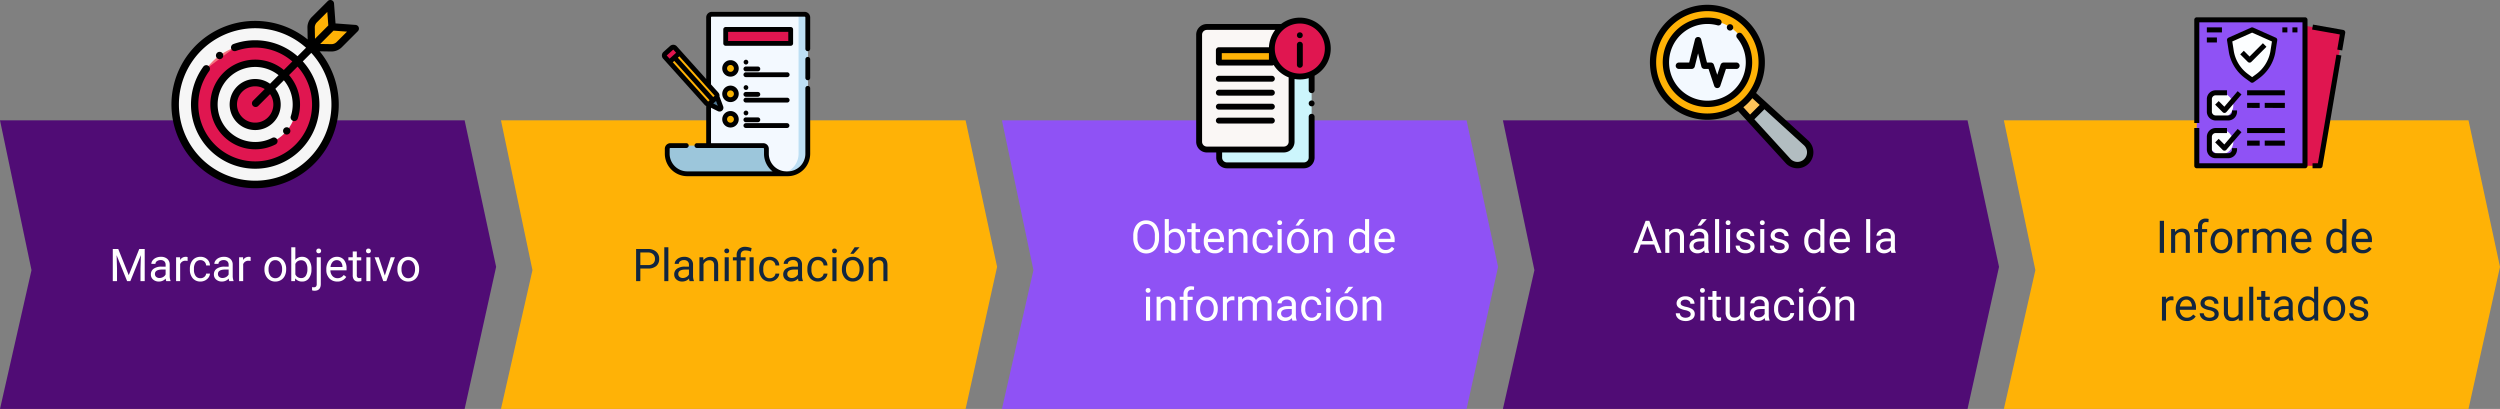 <svg xmlns="http://www.w3.org/2000/svg" width="886.45" height="145.006" viewBox="0 0 886.45 145.006">
  <rect x="0" y="0" width="886.45" height="145.006" fill="#808080" stroke="none"/>
  <g id="Grupo_1065120" data-name="Grupo 1065120" transform="translate(-357 -581.327)">
    <path id="Trazado_778919" data-name="Trazado 778919" d="M0,0H164.748l11.169,51.949-11.169,50.384H0L11.169,53.117Z" transform="translate(357 624)" fill="#500c75"/>
    <path id="Trazado_778959" data-name="Trazado 778959" d="M0,0H164.748l11.169,51.949-11.169,50.384H0L11.169,53.117Z" transform="translate(534.633 624)" fill="#ffb206"/>
    <path id="Trazado_778972" data-name="Trazado 778972" d="M0,0H164.748l11.169,51.949-11.169,50.384H0L11.169,53.117Z" transform="translate(712.267 624)" fill="#8f52f5"/>
    <path id="Trazado_779008" data-name="Trazado 779008" d="M0,0H164.748l11.169,51.949-11.169,50.384H0L11.169,53.117Z" transform="translate(889.9 624)" fill="#500c75"/>
    <path id="Trazado_779024" data-name="Trazado 779024" d="M0,0H164.748l11.169,51.949-11.169,50.384H0L11.169,53.117Z" transform="translate(1067.533 624)" fill="#ffb206"/>
    <path id="Trazado_779458" data-name="Trazado 779458" d="M7.93,3.625l3.719,9.281,3.719-9.281h1.945V15h-1.5V10.57l.141-4.781L12.219,15H11.07L7.344,5.813l.148,4.758V15h-1.5V3.625ZM24.953,15a3.036,3.036,0,0,1-.2-.891,3.225,3.225,0,0,1-2.406,1.047,2.984,2.984,0,0,1-2.051-.707,2.287,2.287,0,0,1-.8-1.793,2.39,2.39,0,0,1,1-2.051,4.733,4.733,0,0,1,2.824-.73h1.406V9.211A1.623,1.623,0,0,0,24.273,8a1.821,1.821,0,0,0-1.336-.449,2.108,2.108,0,0,0-1.3.391,1.151,1.151,0,0,0-.523.945H19.664a2,2,0,0,1,.449-1.223,3.066,3.066,0,0,1,1.219-.934,4.1,4.1,0,0,1,1.691-.344,3.342,3.342,0,0,1,2.289.73,2.635,2.635,0,0,1,.859,2.012v3.891a4.757,4.757,0,0,0,.3,1.852V15Zm-2.4-1.1a2.54,2.54,0,0,0,1.289-.352,2.127,2.127,0,0,0,.883-.914V10.9H23.594q-2.656,0-2.656,1.555a1.316,1.316,0,0,0,.453,1.063A1.742,1.742,0,0,0,22.555,13.9Zm9.969-6.055a4.331,4.331,0,0,0-.711-.055A1.9,1.9,0,0,0,29.883,9v6H28.438V6.547h1.406l.023.977a2.251,2.251,0,0,1,2.016-1.133,1.477,1.477,0,0,1,.641.109Zm4.57,6.133a2.082,2.082,0,0,0,1.352-.469,1.649,1.649,0,0,0,.641-1.172h1.367a2.621,2.621,0,0,1-.5,1.383,3.293,3.293,0,0,1-1.23,1.047,3.55,3.55,0,0,1-1.629.391A3.482,3.482,0,0,1,34.348,14a4.59,4.59,0,0,1-1.02-3.152v-.242a5.089,5.089,0,0,1,.453-2.2,3.451,3.451,0,0,1,1.3-1.492,3.7,3.7,0,0,1,2-.531,3.39,3.39,0,0,1,2.363.852,3.043,3.043,0,0,1,1,2.211H39.086a1.992,1.992,0,0,0-.621-1.348,1.932,1.932,0,0,0-1.379-.527,2.023,2.023,0,0,0-1.707.793,3.724,3.724,0,0,0-.605,2.293v.273a3.65,3.65,0,0,0,.6,2.25A2.033,2.033,0,0,0,37.094,13.977ZM47.3,15a3.036,3.036,0,0,1-.2-.891,3.225,3.225,0,0,1-2.406,1.047,2.984,2.984,0,0,1-2.051-.707,2.287,2.287,0,0,1-.8-1.793,2.39,2.39,0,0,1,1-2.051,4.733,4.733,0,0,1,2.824-.73H47.07V9.211A1.623,1.623,0,0,0,46.617,8a1.821,1.821,0,0,0-1.336-.449,2.107,2.107,0,0,0-1.3.391,1.151,1.151,0,0,0-.523.945H42.008a2,2,0,0,1,.449-1.223,3.066,3.066,0,0,1,1.219-.934,4.1,4.1,0,0,1,1.691-.344,3.342,3.342,0,0,1,2.289.73,2.635,2.635,0,0,1,.859,2.012v3.891a4.757,4.757,0,0,0,.3,1.852V15Zm-2.4-1.1a2.54,2.54,0,0,0,1.289-.352,2.127,2.127,0,0,0,.883-.914V10.9H45.938q-2.656,0-2.656,1.555a1.316,1.316,0,0,0,.453,1.063A1.742,1.742,0,0,0,44.9,13.9Zm9.969-6.055a4.331,4.331,0,0,0-.711-.055A1.9,1.9,0,0,0,52.227,9v6H50.781V6.547h1.406l.023.977a2.251,2.251,0,0,1,2.016-1.133,1.477,1.477,0,0,1,.641.109ZM59.773,10.7a4.993,4.993,0,0,1,.488-2.234A3.643,3.643,0,0,1,61.621,6.93a3.7,3.7,0,0,1,1.988-.539,3.565,3.565,0,0,1,2.793,1.2,4.6,4.6,0,0,1,1.066,3.18v.1A5.036,5.036,0,0,1,67,13.082a3.589,3.589,0,0,1-1.352,1.527,3.743,3.743,0,0,1-2.02.547,3.556,3.556,0,0,1-2.785-1.2A4.575,4.575,0,0,1,59.773,10.8Zm1.453.172a3.616,3.616,0,0,0,.652,2.258,2.211,2.211,0,0,0,3.5-.012,3.955,3.955,0,0,0,.648-2.418,3.61,3.61,0,0,0-.66-2.254,2.1,2.1,0,0,0-1.754-.863,2.075,2.075,0,0,0-1.727.852A3.925,3.925,0,0,0,61.227,10.867Zm15.211,0a5.026,5.026,0,0,1-.891,3.113,2.846,2.846,0,0,1-2.391,1.176,2.947,2.947,0,0,1-2.477-1.133l-.07.977H69.281V3h1.445V7.477a2.93,2.93,0,0,1,2.414-1.086,2.863,2.863,0,0,1,2.418,1.164,5.177,5.177,0,0,1,.879,3.188ZM74.992,10.7a3.906,3.906,0,0,0-.57-2.281,1.888,1.888,0,0,0-1.641-.8,2.122,2.122,0,0,0-2.055,1.328V12.6A2.181,2.181,0,0,0,72.8,13.93a1.878,1.878,0,0,0,1.617-.8A4.153,4.153,0,0,0,74.992,10.7ZM79.75,6.547v9.43q0,2.438-2.211,2.438a2.7,2.7,0,0,1-.883-.14V17.125a2.794,2.794,0,0,0,.656.063.982.982,0,0,0,.738-.262,1.3,1.3,0,0,0,.254-.911V6.547ZM78.156,4.3a.867.867,0,0,1,.215-.59A.79.79,0,0,1,79,3.469a.819.819,0,0,1,.641.242.854.854,0,0,1,.219.594.826.826,0,0,1-.219.586A.834.834,0,0,1,79,5.125a.808.808,0,0,1-.633-.234A.843.843,0,0,1,78.156,4.3Zm7.43,10.852a3.693,3.693,0,0,1-2.8-1.129,4.19,4.19,0,0,1-1.078-3.02v-.266a5.073,5.073,0,0,1,.48-2.246,3.748,3.748,0,0,1,1.344-1.547,3.378,3.378,0,0,1,1.871-.559,3.166,3.166,0,0,1,2.563,1.086,4.7,4.7,0,0,1,.914,3.109v.6H83.156a3,3,0,0,0,.73,2.02,2.3,2.3,0,0,0,1.777.77,2.517,2.517,0,0,0,1.3-.312,3.259,3.259,0,0,0,.93-.828l.883.688A3.55,3.55,0,0,1,85.586,15.156Zm-.18-7.578a1.928,1.928,0,0,0-1.469.637A3.1,3.1,0,0,0,83.2,10h4.234V9.891a2.753,2.753,0,0,0-.594-1.707A1.815,1.815,0,0,0,85.406,7.578ZM92.516,4.5V6.547h1.578V7.664H92.516v5.249a1.173,1.173,0,0,0,.211.763.888.888,0,0,0,.719.254,3.5,3.5,0,0,0,.688-.094V15a4.215,4.215,0,0,1-1.109.155,1.8,1.8,0,0,1-1.461-.586,2.517,2.517,0,0,1-.492-1.664V7.664H89.531V6.547H91.07V4.5ZM97.352,15H95.906V6.547h1.445ZM95.789,4.3A.863.863,0,0,1,96,3.711a.807.807,0,0,1,.637-.242.819.819,0,0,1,.641.242A.854.854,0,0,1,97.5,4.3a.826.826,0,0,1-.219.586.834.834,0,0,1-.641.234A.821.821,0,0,1,96,4.891.834.834,0,0,1,95.789,4.3Zm6.664,8.734,2.094-6.492h1.477L102.992,15h-1.1L98.828,6.547H100.3Zm4.461-2.344a4.993,4.993,0,0,1,.488-2.234,3.643,3.643,0,0,1,1.359-1.531,3.7,3.7,0,0,1,1.988-.539,3.565,3.565,0,0,1,2.793,1.2,4.6,4.6,0,0,1,1.066,3.18v.1a5.036,5.036,0,0,1-.473,2.215,3.589,3.589,0,0,1-1.352,1.527,3.743,3.743,0,0,1-2.02.547,3.556,3.556,0,0,1-2.785-1.2,4.575,4.575,0,0,1-1.066-3.164Zm1.453.172a3.616,3.616,0,0,0,.652,2.258,2.211,2.211,0,0,0,3.5-.012,3.955,3.955,0,0,0,.648-2.418,3.61,3.61,0,0,0-.66-2.254,2.1,2.1,0,0,0-1.754-.863,2.075,2.075,0,0,0-1.727.852A3.925,3.925,0,0,0,108.367,10.867Z" transform="translate(391 666)" fill="#fff"/>
    <path id="Trazado_779459" data-name="Trazado 779459" d="M35.051,10.547V15h-1.5V3.625h4.2a4.215,4.215,0,0,1,2.926.953A3.231,3.231,0,0,1,41.73,7.1,3.189,3.189,0,0,1,40.7,9.652a4.4,4.4,0,0,1-2.965.895Zm0-1.227h2.7a2.7,2.7,0,0,0,1.844-.567,2.075,2.075,0,0,0,.641-1.64,2.143,2.143,0,0,0-.641-1.628,2.525,2.525,0,0,0-1.758-.634H35.051ZM44.988,15H43.543V3h1.445Zm7.531,0a3.036,3.036,0,0,1-.2-.891,3.225,3.225,0,0,1-2.406,1.047,2.984,2.984,0,0,1-2.051-.707,2.287,2.287,0,0,1-.8-1.793,2.39,2.39,0,0,1,1-2.051,4.733,4.733,0,0,1,2.824-.73h1.406V9.211A1.623,1.623,0,0,0,51.84,8,1.821,1.821,0,0,0,50.5,7.555a2.107,2.107,0,0,0-1.3.391,1.151,1.151,0,0,0-.523.945H47.23a2,2,0,0,1,.449-1.223A3.066,3.066,0,0,1,48.9,6.734a4.1,4.1,0,0,1,1.691-.344,3.342,3.342,0,0,1,2.289.73,2.635,2.635,0,0,1,.859,2.012v3.891a4.757,4.757,0,0,0,.3,1.852V15Zm-2.4-1.1a2.54,2.54,0,0,0,1.289-.352,2.127,2.127,0,0,0,.883-.914V10.9H51.16q-2.656,0-2.656,1.555a1.316,1.316,0,0,0,.453,1.063A1.742,1.742,0,0,0,50.121,13.9Zm7.25-7.352.047,1.063a3.08,3.08,0,0,1,2.531-1.219q2.68,0,2.7,3.023V15H61.207V9.406a1.946,1.946,0,0,0-.418-1.352,1.675,1.675,0,0,0-1.277-.437,2.086,2.086,0,0,0-1.234.375,2.546,2.546,0,0,0-.828.984V15H56V6.547ZM66.4,15H64.957V6.547H66.4ZM64.84,4.3a.863.863,0,0,1,.215-.594.807.807,0,0,1,.637-.242.819.819,0,0,1,.641.242.854.854,0,0,1,.219.594.826.826,0,0,1-.219.586.834.834,0,0,1-.641.234.821.821,0,0,1-.637-.234A.834.834,0,0,1,64.84,4.3ZM69.2,15V7.664H67.863V6.547H69.2V5.828a2.937,2.937,0,0,1,.809-2.2,3.136,3.136,0,0,1,2.285-.789,6.881,6.881,0,0,1,2.211.477l-.242,1.219A5.008,5.008,0,0,0,72.4,4.141a1.819,1.819,0,0,0-1.34.418,1.723,1.723,0,0,0-.41,1.254v.734h1.727V7.664H70.652V15Zm6.023,0H73.77V6.547h1.453Zm5.742-1.023a2.082,2.082,0,0,0,1.352-.469,1.649,1.649,0,0,0,.641-1.172h1.367a2.621,2.621,0,0,1-.5,1.383,3.293,3.293,0,0,1-1.23,1.047,3.55,3.55,0,0,1-1.629.391A3.482,3.482,0,0,1,78.219,14a4.59,4.59,0,0,1-1.02-3.152v-.242a5.089,5.089,0,0,1,.453-2.2,3.451,3.451,0,0,1,1.3-1.492,3.7,3.7,0,0,1,2-.531,3.39,3.39,0,0,1,2.363.852,3.043,3.043,0,0,1,1,2.211H82.957a1.992,1.992,0,0,0-.621-1.348,1.932,1.932,0,0,0-1.379-.527,2.023,2.023,0,0,0-1.707.793,3.724,3.724,0,0,0-.605,2.293v.273a3.65,3.65,0,0,0,.6,2.25A2.033,2.033,0,0,0,80.965,13.977ZM91.168,15a3.036,3.036,0,0,1-.2-.891,3.225,3.225,0,0,1-2.406,1.047,2.984,2.984,0,0,1-2.051-.707,2.288,2.288,0,0,1-.8-1.793,2.39,2.39,0,0,1,1-2.051,4.733,4.733,0,0,1,2.824-.73h1.406V9.211A1.623,1.623,0,0,0,90.488,8a1.821,1.821,0,0,0-1.336-.449,2.108,2.108,0,0,0-1.3.391,1.151,1.151,0,0,0-.523.945H85.879a2,2,0,0,1,.449-1.223,3.066,3.066,0,0,1,1.219-.934,4.1,4.1,0,0,1,1.691-.344,3.342,3.342,0,0,1,2.289.73,2.635,2.635,0,0,1,.859,2.012v3.891a4.757,4.757,0,0,0,.3,1.852V15Zm-2.4-1.1a2.54,2.54,0,0,0,1.289-.352,2.127,2.127,0,0,0,.883-.914V10.9H89.809q-2.656,0-2.656,1.555a1.316,1.316,0,0,0,.453,1.063A1.742,1.742,0,0,0,88.77,13.9Zm9.273.078a2.082,2.082,0,0,0,1.352-.469,1.649,1.649,0,0,0,.641-1.172H101.4a2.621,2.621,0,0,1-.5,1.383,3.293,3.293,0,0,1-1.23,1.047,3.55,3.55,0,0,1-1.629.391A3.482,3.482,0,0,1,95.3,14a4.59,4.59,0,0,1-1.02-3.152v-.242a5.089,5.089,0,0,1,.453-2.2,3.451,3.451,0,0,1,1.3-1.492,3.7,3.7,0,0,1,2-.531,3.39,3.39,0,0,1,2.363.852,3.043,3.043,0,0,1,1,2.211h-1.367a1.992,1.992,0,0,0-.621-1.348,1.932,1.932,0,0,0-1.379-.527,2.023,2.023,0,0,0-1.707.793,3.724,3.724,0,0,0-.605,2.293v.273a3.65,3.65,0,0,0,.6,2.25A2.033,2.033,0,0,0,98.043,13.977ZM104.6,15h-1.445V6.547H104.6ZM103.035,4.3a.863.863,0,0,1,.215-.594.807.807,0,0,1,.637-.242.819.819,0,0,1,.641.242.854.854,0,0,1,.219.594.826.826,0,0,1-.219.586.834.834,0,0,1-.641.234.821.821,0,0,1-.637-.234A.834.834,0,0,1,103.035,4.3Zm3.492,6.391a4.993,4.993,0,0,1,.488-2.234,3.643,3.643,0,0,1,1.359-1.531,3.7,3.7,0,0,1,1.988-.539,3.565,3.565,0,0,1,2.793,1.2,4.6,4.6,0,0,1,1.066,3.18v.1a5.036,5.036,0,0,1-.473,2.215,3.589,3.589,0,0,1-1.352,1.527,3.743,3.743,0,0,1-2.02.547,3.556,3.556,0,0,1-2.785-1.2,4.575,4.575,0,0,1-1.066-3.164Zm1.453.172a3.616,3.616,0,0,0,.652,2.258,2.211,2.211,0,0,0,3.5-.012,3.955,3.955,0,0,0,.648-2.418,3.61,3.61,0,0,0-.66-2.254,2.1,2.1,0,0,0-1.754-.863,2.075,2.075,0,0,0-1.727.852A3.925,3.925,0,0,0,107.98,10.867Zm3.039-7.852h1.75l-2.094,2.3-1.164,0ZM117.4,6.547l.047,1.063a3.08,3.08,0,0,1,2.531-1.219q2.68,0,2.7,3.023V15h-1.445V9.406a1.946,1.946,0,0,0-.418-1.352,1.675,1.675,0,0,0-1.277-.437,2.086,2.086,0,0,0-1.234.375,2.546,2.546,0,0,0-.828.984V15h-1.445V6.547Z" transform="translate(549 666)" fill="#12263f"/>
    <path id="Trazado_779460" data-name="Trazado 779460" d="M40.98,9.68a7.037,7.037,0,0,1-.562,2.918,4.261,4.261,0,0,1-1.594,1.9,4.4,4.4,0,0,1-6.4-1.887,6.752,6.752,0,0,1-.59-2.832v-.82a6.953,6.953,0,0,1,.57-2.9,4.218,4.218,0,0,1,4-2.594,4.41,4.41,0,0,1,2.41.66,4.253,4.253,0,0,1,1.605,1.914,7.071,7.071,0,0,1,.563,2.918Zm-1.492-.734a5.1,5.1,0,0,0-.812-3.105A2.68,2.68,0,0,0,36.4,4.758,2.651,2.651,0,0,0,34.164,5.84a5,5,0,0,0-.84,3V9.68a5.107,5.107,0,0,0,.824,3.082,2.888,2.888,0,0,0,4.52.063,5.079,5.079,0,0,0,.82-3.035ZM50.16,10.867a5.026,5.026,0,0,1-.891,3.113,2.846,2.846,0,0,1-2.391,1.176A2.947,2.947,0,0,1,44.4,14.023l-.07.977H43V3h1.445V7.477a2.93,2.93,0,0,1,2.414-1.086,2.863,2.863,0,0,1,2.418,1.164,5.177,5.177,0,0,1,.879,3.188ZM48.715,10.7a3.906,3.906,0,0,0-.57-2.281,1.888,1.888,0,0,0-1.641-.8,2.122,2.122,0,0,0-2.055,1.328V12.6a2.181,2.181,0,0,0,2.07,1.328,1.878,1.878,0,0,0,1.617-.8A4.153,4.153,0,0,0,48.715,10.7Zm5.227-6.2V6.547H55.52V7.664H53.941v5.249a1.173,1.173,0,0,0,.211.763.888.888,0,0,0,.719.254,3.5,3.5,0,0,0,.688-.094V15a4.215,4.215,0,0,1-1.109.155,1.8,1.8,0,0,1-1.461-.586,2.517,2.517,0,0,1-.492-1.664V7.664H50.957V6.547H52.5V4.5Zm6.773,10.656a3.693,3.693,0,0,1-2.8-1.129,4.19,4.19,0,0,1-1.078-3.02v-.266A5.073,5.073,0,0,1,57.32,8.5a3.748,3.748,0,0,1,1.344-1.547,3.378,3.378,0,0,1,1.871-.559A3.166,3.166,0,0,1,63.1,7.477a4.7,4.7,0,0,1,.914,3.109v.6H58.285a3,3,0,0,0,.73,2.02,2.3,2.3,0,0,0,1.777.77,2.517,2.517,0,0,0,1.3-.312,3.259,3.259,0,0,0,.93-.828l.883.688A3.55,3.55,0,0,1,60.715,15.156Zm-.18-7.578a1.928,1.928,0,0,0-1.469.637A3.1,3.1,0,0,0,58.332,10h4.234V9.891a2.753,2.753,0,0,0-.594-1.707A1.815,1.815,0,0,0,60.535,7.578Zm6.516-1.031L67.1,7.609a3.08,3.08,0,0,1,2.531-1.219q2.68,0,2.7,3.023V15H70.887V9.406a1.946,1.946,0,0,0-.418-1.352,1.675,1.675,0,0,0-1.277-.437,2.086,2.086,0,0,0-1.234.375,2.546,2.546,0,0,0-.828.984V15H65.684V6.547ZM77.9,13.977a2.082,2.082,0,0,0,1.352-.469,1.649,1.649,0,0,0,.641-1.172h1.367a2.621,2.621,0,0,1-.5,1.383,3.293,3.293,0,0,1-1.23,1.047,3.55,3.55,0,0,1-1.629.391A3.482,3.482,0,0,1,75.156,14a4.59,4.59,0,0,1-1.02-3.152v-.242a5.089,5.089,0,0,1,.453-2.2,3.451,3.451,0,0,1,1.3-1.492,3.7,3.7,0,0,1,2-.531,3.39,3.39,0,0,1,2.363.852,3.043,3.043,0,0,1,1,2.211H79.895a1.992,1.992,0,0,0-.621-1.348,1.932,1.932,0,0,0-1.379-.527,2.023,2.023,0,0,0-1.707.793,3.724,3.724,0,0,0-.605,2.293v.273a3.65,3.65,0,0,0,.6,2.25A2.033,2.033,0,0,0,77.9,13.977ZM84.457,15H83.012V6.547h1.445ZM82.895,4.3a.863.863,0,0,1,.215-.594.807.807,0,0,1,.637-.242.819.819,0,0,1,.641.242.854.854,0,0,1,.219.594.826.826,0,0,1-.219.586.834.834,0,0,1-.641.234.821.821,0,0,1-.637-.234A.834.834,0,0,1,82.895,4.3ZM86.387,10.7a4.993,4.993,0,0,1,.488-2.234A3.643,3.643,0,0,1,88.234,6.93a3.7,3.7,0,0,1,1.988-.539,3.565,3.565,0,0,1,2.793,1.2,4.6,4.6,0,0,1,1.066,3.18v.1a5.036,5.036,0,0,1-.473,2.215,3.589,3.589,0,0,1-1.352,1.527,3.743,3.743,0,0,1-2.02.547,3.556,3.556,0,0,1-2.785-1.2A4.575,4.575,0,0,1,86.387,10.8Zm1.453.172a3.616,3.616,0,0,0,.652,2.258,2.211,2.211,0,0,0,3.5-.012,3.955,3.955,0,0,0,.648-2.418,3.61,3.61,0,0,0-.66-2.254,2.1,2.1,0,0,0-1.754-.863A2.075,2.075,0,0,0,88.5,8.43,3.925,3.925,0,0,0,87.84,10.867Zm3.039-7.852h1.75l-2.094,2.3-1.164,0Zm6.383,3.531.047,1.063A3.08,3.08,0,0,1,99.84,6.391q2.68,0,2.7,3.023V15H101.1V9.406a1.946,1.946,0,0,0-.418-1.352A1.675,1.675,0,0,0,99.4,7.617a2.086,2.086,0,0,0-1.234.375,2.546,2.546,0,0,0-.828.984V15H95.895V6.547Zm11.07,4.156a4.952,4.952,0,0,1,.922-3.129,3.137,3.137,0,0,1,4.766-.168V3h1.445V15h-1.328l-.07-.906a2.943,2.943,0,0,1-2.414,1.063,2.887,2.887,0,0,1-2.395-1.2,5.008,5.008,0,0,1-.926-3.141Zm1.445.164a3.749,3.749,0,0,0,.594,2.25,1.92,1.92,0,0,0,1.641.813A2.108,2.108,0,0,0,114.02,12.7V8.813a2.125,2.125,0,0,0-1.992-1.2,1.929,1.929,0,0,0-1.656.82A4.128,4.128,0,0,0,109.777,10.867Zm11.438,4.289a3.693,3.693,0,0,1-2.8-1.129,4.19,4.19,0,0,1-1.078-3.02v-.266a5.073,5.073,0,0,1,.48-2.246,3.748,3.748,0,0,1,1.344-1.547,3.378,3.378,0,0,1,1.871-.559A3.166,3.166,0,0,1,123.6,7.477a4.7,4.7,0,0,1,.914,3.109v.6h-5.727a3,3,0,0,0,.73,2.02,2.3,2.3,0,0,0,1.777.77,2.517,2.517,0,0,0,1.3-.312,3.259,3.259,0,0,0,.93-.828l.883.688A3.55,3.55,0,0,1,121.215,15.156Zm-.18-7.578a1.928,1.928,0,0,0-1.469.637A3.1,3.1,0,0,0,118.832,10h4.234V9.891a2.753,2.753,0,0,0-.594-1.707A1.815,1.815,0,0,0,121.035,7.578ZM37.793,39H36.348V30.547h1.445ZM36.23,28.3a.863.863,0,0,1,.215-.594.807.807,0,0,1,.637-.242.819.819,0,0,1,.641.242.854.854,0,0,1,.219.594.826.826,0,0,1-.219.586.834.834,0,0,1-.641.234.821.821,0,0,1-.637-.234A.834.834,0,0,1,36.23,28.3Zm5.242,2.242.047,1.063a3.08,3.08,0,0,1,2.531-1.219q2.68,0,2.7,3.023V39H45.309V33.406a1.946,1.946,0,0,0-.418-1.352,1.675,1.675,0,0,0-1.277-.437,2.086,2.086,0,0,0-1.234.375,2.546,2.546,0,0,0-.828.984V39H40.105V30.547ZM49.645,39V31.664H48.309V30.547h1.336V29.68a2.878,2.878,0,0,1,.727-2.1,2.745,2.745,0,0,1,2.055-.742,3.816,3.816,0,0,1,.992.132l-.078,1.165a4.151,4.151,0,0,0-.781-.07,1.41,1.41,0,0,0-1.086.411,1.669,1.669,0,0,0-.383,1.18v.893h1.8v1.117h-1.8V39Zm4.461-4.3a4.993,4.993,0,0,1,.488-2.234,3.643,3.643,0,0,1,1.359-1.531,3.7,3.7,0,0,1,1.988-.539,3.565,3.565,0,0,1,2.793,1.2,4.6,4.6,0,0,1,1.066,3.18v.1a5.036,5.036,0,0,1-.473,2.215,3.589,3.589,0,0,1-1.352,1.527,3.743,3.743,0,0,1-2.02.547,3.556,3.556,0,0,1-2.785-1.2A4.575,4.575,0,0,1,54.105,34.8Zm1.453.172a3.616,3.616,0,0,0,.652,2.258,2.211,2.211,0,0,0,3.5-.012,3.955,3.955,0,0,0,.648-2.418,3.61,3.61,0,0,0-.66-2.254,2.1,2.1,0,0,0-1.754-.863,2.075,2.075,0,0,0-1.727.852A3.925,3.925,0,0,0,55.559,34.867ZM67.7,31.844a4.331,4.331,0,0,0-.711-.055A1.9,1.9,0,0,0,65.059,33v6H63.613V30.547H65.02l.023.977a2.251,2.251,0,0,1,2.016-1.133,1.477,1.477,0,0,1,.641.109Zm2.688-1.3.039.938a3.122,3.122,0,0,1,2.508-1.094,2.417,2.417,0,0,1,2.414,1.359,3.2,3.2,0,0,1,1.1-.984,3.242,3.242,0,0,1,1.6-.375q2.781,0,2.828,2.945V39H79.426V33.422a1.941,1.941,0,0,0-.414-1.355,1.823,1.823,0,0,0-1.391-.449,1.916,1.916,0,0,0-1.336.48,1.949,1.949,0,0,0-.617,1.293V39H74.215V33.461a1.613,1.613,0,0,0-1.8-1.844,1.934,1.934,0,0,0-1.945,1.211V39H69.02V30.547ZM88.27,39a3.036,3.036,0,0,1-.2-.891,3.225,3.225,0,0,1-2.406,1.047,2.984,2.984,0,0,1-2.051-.707,2.288,2.288,0,0,1-.8-1.793,2.39,2.39,0,0,1,1-2.051,4.733,4.733,0,0,1,2.824-.73h1.406v-.664A1.623,1.623,0,0,0,87.59,32a1.821,1.821,0,0,0-1.336-.449,2.108,2.108,0,0,0-1.3.391,1.151,1.151,0,0,0-.523.945H82.98a2,2,0,0,1,.449-1.223,3.066,3.066,0,0,1,1.219-.934,4.1,4.1,0,0,1,1.691-.344,3.342,3.342,0,0,1,2.289.73,2.635,2.635,0,0,1,.859,2.012v3.891a4.757,4.757,0,0,0,.3,1.852V39Zm-2.4-1.1a2.54,2.54,0,0,0,1.289-.352,2.127,2.127,0,0,0,.883-.914V34.9H86.91q-2.656,0-2.656,1.555a1.316,1.316,0,0,0,.453,1.063A1.742,1.742,0,0,0,85.871,37.9Zm9.273.078a2.082,2.082,0,0,0,1.352-.469,1.649,1.649,0,0,0,.641-1.172H98.5a2.621,2.621,0,0,1-.5,1.383,3.293,3.293,0,0,1-1.23,1.047,3.55,3.55,0,0,1-1.629.391A3.482,3.482,0,0,1,92.4,38a4.59,4.59,0,0,1-1.02-3.152v-.242a5.089,5.089,0,0,1,.453-2.2,3.451,3.451,0,0,1,1.3-1.492,3.7,3.7,0,0,1,2-.531,3.39,3.39,0,0,1,2.363.852,3.043,3.043,0,0,1,1,2.211H97.137a1.992,1.992,0,0,0-.621-1.348,1.932,1.932,0,0,0-1.379-.527,2.023,2.023,0,0,0-1.707.793,3.724,3.724,0,0,0-.605,2.293v.273a3.65,3.65,0,0,0,.6,2.25A2.033,2.033,0,0,0,95.145,37.977ZM101.7,39h-1.445V30.547H101.7Zm-1.562-10.7a.863.863,0,0,1,.215-.594.807.807,0,0,1,.637-.242.819.819,0,0,1,.641.242.854.854,0,0,1,.219.594.826.826,0,0,1-.219.586.834.834,0,0,1-.641.234.821.821,0,0,1-.637-.234A.834.834,0,0,1,100.137,28.3Zm3.492,6.391a4.993,4.993,0,0,1,.488-2.234,3.643,3.643,0,0,1,1.359-1.531,3.7,3.7,0,0,1,1.988-.539,3.565,3.565,0,0,1,2.793,1.2,4.6,4.6,0,0,1,1.066,3.18v.1a5.036,5.036,0,0,1-.473,2.215,3.589,3.589,0,0,1-1.352,1.527,3.743,3.743,0,0,1-2.02.547,3.556,3.556,0,0,1-2.785-1.2,4.575,4.575,0,0,1-1.066-3.164Zm1.453.172a3.616,3.616,0,0,0,.652,2.258,2.211,2.211,0,0,0,3.5-.012,3.955,3.955,0,0,0,.648-2.418,3.61,3.61,0,0,0-.66-2.254,2.1,2.1,0,0,0-1.754-.863,2.075,2.075,0,0,0-1.727.852A3.925,3.925,0,0,0,105.082,34.867Zm3.039-7.852h1.75l-2.094,2.3-1.164,0Zm6.383,3.531.047,1.063a3.08,3.08,0,0,1,2.531-1.219q2.68,0,2.7,3.023V39H118.34V33.406a1.946,1.946,0,0,0-.418-1.352,1.675,1.675,0,0,0-1.277-.437,2.086,2.086,0,0,0-1.234.375,2.546,2.546,0,0,0-.828.984V39h-1.445V30.547Z" transform="translate(727 656)" fill="#fff"/>
    <path id="Trazado_779461" data-name="Trazado 779461" d="M38.539,12.023H33.773L32.7,15H31.156L35.5,3.625h1.313L41.164,15H39.625ZM34.227,10.8h3.867l-1.937-5.32Zm9.609-4.25.047,1.063a3.08,3.08,0,0,1,2.531-1.219q2.68,0,2.7,3.023V15H47.672V9.406a1.946,1.946,0,0,0-.418-1.352,1.675,1.675,0,0,0-1.277-.437,2.086,2.086,0,0,0-1.234.375,2.546,2.546,0,0,0-.828.984V15H42.469V6.547ZM56.516,15a3.036,3.036,0,0,1-.2-.891,3.225,3.225,0,0,1-2.406,1.047,2.984,2.984,0,0,1-2.051-.707,2.287,2.287,0,0,1-.8-1.793,2.39,2.39,0,0,1,1-2.051,4.733,4.733,0,0,1,2.824-.73h1.406V9.211A1.623,1.623,0,0,0,55.836,8,1.821,1.821,0,0,0,54.5,7.555a2.107,2.107,0,0,0-1.3.391,1.151,1.151,0,0,0-.523.945H51.227a2,2,0,0,1,.449-1.223,3.066,3.066,0,0,1,1.219-.934,4.1,4.1,0,0,1,1.691-.344,3.342,3.342,0,0,1,2.289.73,2.635,2.635,0,0,1,.859,2.012v3.891a4.757,4.757,0,0,0,.3,1.852V15Zm-2.4-1.1a2.54,2.54,0,0,0,1.289-.352,2.127,2.127,0,0,0,.883-.914V10.9H55.156q-2.656,0-2.656,1.555a1.316,1.316,0,0,0,.453,1.063A1.742,1.742,0,0,0,54.117,13.9ZM55.453,3.016H57.2l-2.094,2.3-1.164,0ZM61.57,15H60.125V3H61.57Zm3.883,0H64.008V6.547h1.445ZM63.891,4.3a.863.863,0,0,1,.215-.594.807.807,0,0,1,.637-.242.819.819,0,0,1,.641.242A.854.854,0,0,1,65.6,4.3a.826.826,0,0,1-.219.586.834.834,0,0,1-.641.234.821.821,0,0,1-.637-.234A.834.834,0,0,1,63.891,4.3Zm8.8,8.453a1.064,1.064,0,0,0-.441-.91,4.249,4.249,0,0,0-1.539-.559,7.277,7.277,0,0,1-1.742-.562,2.479,2.479,0,0,1-.953-.781A1.869,1.869,0,0,1,67.7,8.867a2.193,2.193,0,0,1,.879-1.758,3.432,3.432,0,0,1,2.246-.719,3.532,3.532,0,0,1,2.332.742,2.357,2.357,0,0,1,.895,1.9H72.6a1.3,1.3,0,0,0-.5-1.023,1.888,1.888,0,0,0-1.27-.43,1.976,1.976,0,0,0-1.234.344,1.082,1.082,0,0,0-.445.9.877.877,0,0,0,.414.789,5.1,5.1,0,0,0,1.5.508,7.8,7.8,0,0,1,1.754.578,2.558,2.558,0,0,1,1,.809,1.988,1.988,0,0,1,.324,1.152,2.163,2.163,0,0,1-.906,1.816,3.8,3.8,0,0,1-2.352.684,4.257,4.257,0,0,1-1.8-.359,2.922,2.922,0,0,1-1.223-1,2.42,2.42,0,0,1-.441-1.395h1.445a1.5,1.5,0,0,0,.582,1.152,2.258,2.258,0,0,0,1.434.426,2.331,2.331,0,0,0,1.316-.332A1.02,1.02,0,0,0,72.688,12.758ZM77.586,15H76.141V6.547h1.445ZM76.023,4.3a.863.863,0,0,1,.215-.594.807.807,0,0,1,.637-.242.819.819,0,0,1,.641.242.854.854,0,0,1,.219.594.826.826,0,0,1-.219.586.834.834,0,0,1-.641.234.821.821,0,0,1-.637-.234A.834.834,0,0,1,76.023,4.3Zm8.8,8.453a1.064,1.064,0,0,0-.441-.91,4.249,4.249,0,0,0-1.539-.559,7.277,7.277,0,0,1-1.742-.562,2.479,2.479,0,0,1-.953-.781,1.869,1.869,0,0,1-.309-1.078,2.193,2.193,0,0,1,.879-1.758,3.432,3.432,0,0,1,2.246-.719,3.532,3.532,0,0,1,2.332.742,2.357,2.357,0,0,1,.895,1.9H84.734a1.3,1.3,0,0,0-.5-1.023,1.888,1.888,0,0,0-1.27-.43,1.976,1.976,0,0,0-1.234.344,1.082,1.082,0,0,0-.445.9.877.877,0,0,0,.414.789,5.1,5.1,0,0,0,1.5.508,7.8,7.8,0,0,1,1.754.578,2.558,2.558,0,0,1,1,.809,1.988,1.988,0,0,1,.324,1.152,2.163,2.163,0,0,1-.906,1.816,3.8,3.8,0,0,1-2.352.684,4.257,4.257,0,0,1-1.8-.359,2.922,2.922,0,0,1-1.223-1,2.42,2.42,0,0,1-.441-1.395h1.445a1.5,1.5,0,0,0,.582,1.152,2.258,2.258,0,0,0,1.434.426,2.331,2.331,0,0,0,1.316-.332A1.02,1.02,0,0,0,84.82,12.758ZM91.758,10.7a4.952,4.952,0,0,1,.922-3.129,3.137,3.137,0,0,1,4.766-.168V3h1.445V15H97.563l-.07-.906a2.943,2.943,0,0,1-2.414,1.063,2.887,2.887,0,0,1-2.395-1.2,5.008,5.008,0,0,1-.926-3.141Zm1.445.164a3.749,3.749,0,0,0,.594,2.25,1.92,1.92,0,0,0,1.641.813A2.108,2.108,0,0,0,97.445,12.7V8.813a2.125,2.125,0,0,0-1.992-1.2,1.929,1.929,0,0,0-1.656.82A4.128,4.128,0,0,0,93.2,10.867Zm11.438,4.289a3.693,3.693,0,0,1-2.8-1.129,4.19,4.19,0,0,1-1.078-3.02v-.266a5.073,5.073,0,0,1,.48-2.246,3.748,3.748,0,0,1,1.344-1.547,3.378,3.378,0,0,1,1.871-.559,3.166,3.166,0,0,1,2.563,1.086,4.7,4.7,0,0,1,.914,3.109v.6h-5.727a3,3,0,0,0,.73,2.02,2.3,2.3,0,0,0,1.777.77,2.517,2.517,0,0,0,1.3-.312,3.259,3.259,0,0,0,.93-.828l.883.688A3.55,3.55,0,0,1,104.641,15.156Zm-.18-7.578a1.928,1.928,0,0,0-1.469.637A3.1,3.1,0,0,0,102.258,10h4.234V9.891a2.753,2.753,0,0,0-.594-1.707A1.815,1.815,0,0,0,104.461,7.578ZM115.141,15H113.7V3h1.445Zm7.531,0a3.036,3.036,0,0,1-.2-.891,3.225,3.225,0,0,1-2.406,1.047,2.984,2.984,0,0,1-2.051-.707,2.288,2.288,0,0,1-.8-1.793,2.39,2.39,0,0,1,1-2.051,4.733,4.733,0,0,1,2.824-.73h1.406V9.211A1.623,1.623,0,0,0,121.992,8a1.821,1.821,0,0,0-1.336-.449,2.108,2.108,0,0,0-1.3.391,1.151,1.151,0,0,0-.523.945h-1.453a2,2,0,0,1,.449-1.223,3.066,3.066,0,0,1,1.219-.934,4.1,4.1,0,0,1,1.691-.344,3.342,3.342,0,0,1,2.289.73,2.635,2.635,0,0,1,.859,2.012v3.891a4.757,4.757,0,0,0,.3,1.852V15Zm-2.4-1.1a2.54,2.54,0,0,0,1.289-.352,2.127,2.127,0,0,0,.883-.914V10.9h-1.133q-2.656,0-2.656,1.555a1.316,1.316,0,0,0,.453,1.063A1.742,1.742,0,0,0,120.273,13.9Zm-68.8,22.859a1.064,1.064,0,0,0-.441-.91,4.249,4.249,0,0,0-1.539-.559,7.277,7.277,0,0,1-1.742-.562,2.479,2.479,0,0,1-.953-.781,1.869,1.869,0,0,1-.309-1.078,2.193,2.193,0,0,1,.879-1.758,3.432,3.432,0,0,1,2.246-.719,3.532,3.532,0,0,1,2.332.742,2.357,2.357,0,0,1,.895,1.9H51.383a1.3,1.3,0,0,0-.5-1.023,1.888,1.888,0,0,0-1.27-.43,1.976,1.976,0,0,0-1.234.344,1.082,1.082,0,0,0-.445.9.877.877,0,0,0,.414.789,5.1,5.1,0,0,0,1.5.508,7.8,7.8,0,0,1,1.754.578,2.558,2.558,0,0,1,1,.809,1.988,1.988,0,0,1,.324,1.152,2.163,2.163,0,0,1-.906,1.816,3.8,3.8,0,0,1-2.352.684,4.257,4.257,0,0,1-1.8-.359,2.922,2.922,0,0,1-1.223-1A2.42,2.42,0,0,1,46.2,36.4h1.445a1.5,1.5,0,0,0,.582,1.152,2.258,2.258,0,0,0,1.434.426,2.331,2.331,0,0,0,1.316-.332A1.02,1.02,0,0,0,51.469,36.758ZM56.367,39H54.922V30.547h1.445ZM54.8,28.3a.863.863,0,0,1,.215-.594.807.807,0,0,1,.637-.242.819.819,0,0,1,.641.242.854.854,0,0,1,.219.594.826.826,0,0,1-.219.586.834.834,0,0,1-.641.234.821.821,0,0,1-.637-.234A.834.834,0,0,1,54.8,28.3Zm5.836.2v2.047h1.578v1.117H60.641v5.249a1.173,1.173,0,0,0,.211.763.888.888,0,0,0,.719.254,3.5,3.5,0,0,0,.688-.094V39a4.215,4.215,0,0,1-1.109.155,1.8,1.8,0,0,1-1.461-.586,2.517,2.517,0,0,1-.492-1.664V31.664H57.656V30.547H59.2V28.5Zm8.484,9.664a3.07,3.07,0,0,1-2.477.992,2.628,2.628,0,0,1-2.059-.785,3.4,3.4,0,0,1-.715-2.324v-5.5H65.32v5.461q0,1.922,1.563,1.922a2.163,2.163,0,0,0,2.2-1.234V30.547h1.445V39H69.156Zm8.82.836a3.036,3.036,0,0,1-.2-.891,3.225,3.225,0,0,1-2.406,1.047,2.984,2.984,0,0,1-2.051-.707,2.288,2.288,0,0,1-.8-1.793,2.39,2.39,0,0,1,1-2.051,4.733,4.733,0,0,1,2.824-.73h1.406v-.664A1.623,1.623,0,0,0,77.266,32a1.821,1.821,0,0,0-1.336-.449,2.108,2.108,0,0,0-1.3.391,1.151,1.151,0,0,0-.523.945H72.656a2,2,0,0,1,.449-1.223,3.066,3.066,0,0,1,1.219-.934,4.1,4.1,0,0,1,1.691-.344,3.342,3.342,0,0,1,2.289.73,2.635,2.635,0,0,1,.859,2.012v3.891a4.757,4.757,0,0,0,.3,1.852V39Zm-2.4-1.1a2.54,2.54,0,0,0,1.289-.352,2.127,2.127,0,0,0,.883-.914V34.9H76.586q-2.656,0-2.656,1.555a1.316,1.316,0,0,0,.453,1.063A1.742,1.742,0,0,0,75.547,37.9Zm9.273.078a2.082,2.082,0,0,0,1.352-.469,1.649,1.649,0,0,0,.641-1.172H88.18a2.621,2.621,0,0,1-.5,1.383,3.293,3.293,0,0,1-1.23,1.047,3.55,3.55,0,0,1-1.629.391A3.482,3.482,0,0,1,82.074,38a4.59,4.59,0,0,1-1.02-3.152v-.242a5.089,5.089,0,0,1,.453-2.2,3.451,3.451,0,0,1,1.3-1.492,3.7,3.7,0,0,1,2-.531,3.39,3.39,0,0,1,2.363.852,3.043,3.043,0,0,1,1,2.211H86.813a1.992,1.992,0,0,0-.621-1.348,1.932,1.932,0,0,0-1.379-.527,2.023,2.023,0,0,0-1.707.793,3.724,3.724,0,0,0-.605,2.293v.273a3.65,3.65,0,0,0,.6,2.25A2.033,2.033,0,0,0,84.82,37.977ZM91.375,39H89.93V30.547h1.445ZM89.813,28.3a.863.863,0,0,1,.215-.594.807.807,0,0,1,.637-.242.819.819,0,0,1,.641.242.854.854,0,0,1,.219.594.826.826,0,0,1-.219.586.834.834,0,0,1-.641.234.821.821,0,0,1-.637-.234A.834.834,0,0,1,89.813,28.3ZM93.3,34.7a4.993,4.993,0,0,1,.488-2.234,3.643,3.643,0,0,1,1.359-1.531,3.7,3.7,0,0,1,1.988-.539,3.565,3.565,0,0,1,2.793,1.2A4.6,4.6,0,0,1,101,34.766v.1a5.036,5.036,0,0,1-.473,2.215,3.589,3.589,0,0,1-1.352,1.527,3.743,3.743,0,0,1-2.02.547,3.556,3.556,0,0,1-2.785-1.2A4.575,4.575,0,0,1,93.3,34.8Zm1.453.172a3.616,3.616,0,0,0,.652,2.258,2.211,2.211,0,0,0,3.5-.012,3.955,3.955,0,0,0,.648-2.418,3.61,3.61,0,0,0-.66-2.254,2.1,2.1,0,0,0-1.754-.863,2.075,2.075,0,0,0-1.727.852A3.925,3.925,0,0,0,94.758,34.867ZM97.8,27.016h1.75l-2.094,2.3-1.164,0Zm6.383,3.531.047,1.063a3.08,3.08,0,0,1,2.531-1.219q2.68,0,2.7,3.023V39h-1.445V33.406a1.946,1.946,0,0,0-.418-1.352,1.675,1.675,0,0,0-1.277-.437,2.086,2.086,0,0,0-1.234.375,2.546,2.546,0,0,0-.828.984V39h-1.445V30.547Z" transform="translate(905 656)" fill="#fff"/>
    <path id="Trazado_779462" data-name="Trazado 779462" d="M42.313,15h-1.5V3.625h1.5ZM46.2,6.547l.047,1.063a3.08,3.08,0,0,1,2.531-1.219q2.68,0,2.7,3.023V15H50.031V9.406a1.946,1.946,0,0,0-.418-1.352,1.675,1.675,0,0,0-1.277-.437,2.086,2.086,0,0,0-1.234.375,2.546,2.546,0,0,0-.828.984V15H44.828V6.547ZM54.367,15V7.664H53.031V6.547h1.336V5.68a2.878,2.878,0,0,1,.727-2.1,2.745,2.745,0,0,1,2.055-.742,3.816,3.816,0,0,1,.992.132l-.078,1.165a4.151,4.151,0,0,0-.781-.07,1.41,1.41,0,0,0-1.086.411,1.669,1.669,0,0,0-.383,1.18v.893h1.8V7.664h-1.8V15Zm4.461-4.3a4.993,4.993,0,0,1,.488-2.234A3.643,3.643,0,0,1,60.676,6.93a3.7,3.7,0,0,1,1.988-.539,3.565,3.565,0,0,1,2.793,1.2,4.6,4.6,0,0,1,1.066,3.18v.1a5.036,5.036,0,0,1-.473,2.215A3.589,3.589,0,0,1,64.7,14.609a3.743,3.743,0,0,1-2.02.547,3.556,3.556,0,0,1-2.785-1.2A4.575,4.575,0,0,1,58.828,10.8Zm1.453.172a3.616,3.616,0,0,0,.652,2.258,2.211,2.211,0,0,0,3.5-.012,3.955,3.955,0,0,0,.648-2.418,3.61,3.61,0,0,0-.66-2.254,2.1,2.1,0,0,0-1.754-.863,2.075,2.075,0,0,0-1.727.852A3.925,3.925,0,0,0,60.281,10.867ZM72.422,7.844a4.331,4.331,0,0,0-.711-.055A1.9,1.9,0,0,0,69.781,9v6H68.336V6.547h1.406l.023.977a2.251,2.251,0,0,1,2.016-1.133,1.477,1.477,0,0,1,.641.109Zm2.688-1.3.039.938a3.122,3.122,0,0,1,2.508-1.094A2.417,2.417,0,0,1,80.07,7.75a3.2,3.2,0,0,1,1.1-.984,3.242,3.242,0,0,1,1.6-.375q2.781,0,2.828,2.945V15H84.148V9.422a1.941,1.941,0,0,0-.414-1.355,1.823,1.823,0,0,0-1.391-.449,1.916,1.916,0,0,0-1.336.48,1.949,1.949,0,0,0-.617,1.293V15H78.938V9.461a1.613,1.613,0,0,0-1.8-1.844,1.934,1.934,0,0,0-1.945,1.211V15H73.742V6.547Zm16.172,8.609a3.693,3.693,0,0,1-2.8-1.129,4.19,4.19,0,0,1-1.078-3.02v-.266a5.073,5.073,0,0,1,.48-2.246A3.748,3.748,0,0,1,89.23,6.949,3.378,3.378,0,0,1,91.1,6.391a3.166,3.166,0,0,1,2.563,1.086,4.7,4.7,0,0,1,.914,3.109v.6H88.852a3,3,0,0,0,.73,2.02,2.3,2.3,0,0,0,1.777.77,2.517,2.517,0,0,0,1.3-.312,3.259,3.259,0,0,0,.93-.828l.883.688A3.55,3.55,0,0,1,91.281,15.156ZM91.1,7.578a1.928,1.928,0,0,0-1.469.637A3.1,3.1,0,0,0,88.9,10h4.234V9.891a2.753,2.753,0,0,0-.594-1.707A1.815,1.815,0,0,0,91.1,7.578ZM99.859,10.7a4.952,4.952,0,0,1,.922-3.129,3.137,3.137,0,0,1,4.766-.168V3h1.445V15h-1.328l-.07-.906a2.943,2.943,0,0,1-2.414,1.063,2.887,2.887,0,0,1-2.395-1.2,5.008,5.008,0,0,1-.926-3.141Zm1.445.164a3.749,3.749,0,0,0,.594,2.25,1.92,1.92,0,0,0,1.641.813,2.108,2.108,0,0,0,2.008-1.234V8.813a2.125,2.125,0,0,0-1.992-1.2,1.929,1.929,0,0,0-1.656.82A4.128,4.128,0,0,0,101.3,10.867Zm11.438,4.289a3.693,3.693,0,0,1-2.8-1.129,4.19,4.19,0,0,1-1.078-3.02v-.266a5.073,5.073,0,0,1,.48-2.246,3.748,3.748,0,0,1,1.344-1.547,3.378,3.378,0,0,1,1.871-.559,3.166,3.166,0,0,1,2.563,1.086,4.7,4.7,0,0,1,.914,3.109v.6h-5.727a3,3,0,0,0,.73,2.02,2.3,2.3,0,0,0,1.777.77,2.517,2.517,0,0,0,1.3-.312,3.259,3.259,0,0,0,.93-.828l.883.688A3.55,3.55,0,0,1,112.742,15.156Zm-.18-7.578a1.928,1.928,0,0,0-1.469.637A3.1,3.1,0,0,0,110.359,10h4.234V9.891A2.753,2.753,0,0,0,114,8.184,1.815,1.815,0,0,0,112.563,7.578ZM45.668,31.844a4.331,4.331,0,0,0-.711-.055A1.9,1.9,0,0,0,43.027,33v6H41.582V30.547h1.406l.023.977a2.251,2.251,0,0,1,2.016-1.133,1.477,1.477,0,0,1,.641.109Zm4.688,7.313a3.693,3.693,0,0,1-2.8-1.129,4.19,4.19,0,0,1-1.078-3.02v-.266a5.073,5.073,0,0,1,.48-2.246A3.748,3.748,0,0,1,48.3,30.949a3.378,3.378,0,0,1,1.871-.559,3.166,3.166,0,0,1,2.563,1.086,4.7,4.7,0,0,1,.914,3.109v.6H47.926a3,3,0,0,0,.73,2.02,2.3,2.3,0,0,0,1.777.77,2.517,2.517,0,0,0,1.3-.312,3.258,3.258,0,0,0,.93-.828l.883.688A3.55,3.55,0,0,1,50.355,39.156Zm-.18-7.578a1.928,1.928,0,0,0-1.469.637A3.1,3.1,0,0,0,47.973,34h4.234v-.109a2.753,2.753,0,0,0-.594-1.707A1.815,1.815,0,0,0,50.176,31.578Zm10.07,5.18a1.064,1.064,0,0,0-.441-.91,4.249,4.249,0,0,0-1.539-.559,7.277,7.277,0,0,1-1.742-.562,2.479,2.479,0,0,1-.953-.781,1.869,1.869,0,0,1-.309-1.078,2.193,2.193,0,0,1,.879-1.758,3.432,3.432,0,0,1,2.246-.719,3.532,3.532,0,0,1,2.332.742,2.357,2.357,0,0,1,.895,1.9H60.16a1.3,1.3,0,0,0-.5-1.023,1.888,1.888,0,0,0-1.27-.43,1.976,1.976,0,0,0-1.234.344,1.082,1.082,0,0,0-.445.9.877.877,0,0,0,.414.789,5.1,5.1,0,0,0,1.5.508,7.8,7.8,0,0,1,1.754.578,2.558,2.558,0,0,1,1,.809,1.988,1.988,0,0,1,.324,1.152,2.163,2.163,0,0,1-.906,1.816,3.8,3.8,0,0,1-2.352.684,4.257,4.257,0,0,1-1.8-.359,2.922,2.922,0,0,1-1.223-1,2.42,2.42,0,0,1-.441-1.395h1.445A1.5,1.5,0,0,0,57,37.551a2.258,2.258,0,0,0,1.434.426,2.331,2.331,0,0,0,1.316-.332A1.02,1.02,0,0,0,60.246,36.758Zm8.547,1.406a3.07,3.07,0,0,1-2.477.992,2.628,2.628,0,0,1-2.059-.785,3.4,3.4,0,0,1-.715-2.324v-5.5h1.445v5.461q0,1.922,1.563,1.922a2.163,2.163,0,0,0,2.2-1.234V30.547H70.2V39H68.824ZM73.965,39H72.52V27h1.445Zm4.273-10.5v2.047h1.578v1.117H78.238v5.249a1.173,1.173,0,0,0,.211.763.888.888,0,0,0,.719.254,3.5,3.5,0,0,0,.688-.094V39a4.215,4.215,0,0,1-1.109.155,1.8,1.8,0,0,1-1.461-.586,2.517,2.517,0,0,1-.492-1.664V31.664H75.254V30.547h1.539V28.5ZM86.723,39a3.036,3.036,0,0,1-.2-.891,3.225,3.225,0,0,1-2.406,1.047,2.984,2.984,0,0,1-2.051-.707,2.288,2.288,0,0,1-.8-1.793,2.39,2.39,0,0,1,1-2.051,4.733,4.733,0,0,1,2.824-.73H86.5v-.664A1.623,1.623,0,0,0,86.043,32a1.821,1.821,0,0,0-1.336-.449,2.108,2.108,0,0,0-1.3.391,1.151,1.151,0,0,0-.523.945H81.434a2,2,0,0,1,.449-1.223,3.066,3.066,0,0,1,1.219-.934,4.1,4.1,0,0,1,1.691-.344,3.342,3.342,0,0,1,2.289.73,2.635,2.635,0,0,1,.859,2.012v3.891a4.757,4.757,0,0,0,.3,1.852V39Zm-2.4-1.1a2.54,2.54,0,0,0,1.289-.352,2.127,2.127,0,0,0,.883-.914V34.9H85.363q-2.656,0-2.656,1.555a1.316,1.316,0,0,0,.453,1.063A1.742,1.742,0,0,0,84.324,37.9Zm5.531-3.2a4.952,4.952,0,0,1,.922-3.129,3.137,3.137,0,0,1,4.766-.168V27h1.445V39H95.66l-.07-.906a2.943,2.943,0,0,1-2.414,1.063,2.887,2.887,0,0,1-2.395-1.2,5.008,5.008,0,0,1-.926-3.141Zm1.445.164a3.749,3.749,0,0,0,.594,2.25,1.92,1.92,0,0,0,1.641.813A2.108,2.108,0,0,0,95.543,36.7V32.813a2.125,2.125,0,0,0-1.992-1.2,1.929,1.929,0,0,0-1.656.82A4.128,4.128,0,0,0,91.3,34.867Zm7.547-.172a4.993,4.993,0,0,1,.488-2.234A3.643,3.643,0,0,1,100.7,30.93a3.7,3.7,0,0,1,1.988-.539,3.565,3.565,0,0,1,2.793,1.2,4.6,4.6,0,0,1,1.066,3.18v.1a5.036,5.036,0,0,1-.473,2.215,3.589,3.589,0,0,1-1.352,1.527,3.743,3.743,0,0,1-2.02.547,3.556,3.556,0,0,1-2.785-1.2A4.575,4.575,0,0,1,98.848,34.8Zm1.453.172a3.616,3.616,0,0,0,.652,2.258,2.211,2.211,0,0,0,3.5-.012A3.955,3.955,0,0,0,105.1,34.7a3.61,3.61,0,0,0-.66-2.254,2.1,2.1,0,0,0-1.754-.863,2.075,2.075,0,0,0-1.727.852A3.925,3.925,0,0,0,100.3,34.867Zm12.977,1.891a1.064,1.064,0,0,0-.441-.91,4.249,4.249,0,0,0-1.539-.559,7.277,7.277,0,0,1-1.742-.562,2.479,2.479,0,0,1-.953-.781,1.869,1.869,0,0,1-.309-1.078,2.193,2.193,0,0,1,.879-1.758,3.432,3.432,0,0,1,2.246-.719,3.532,3.532,0,0,1,2.332.742,2.357,2.357,0,0,1,.895,1.9h-1.453a1.3,1.3,0,0,0-.5-1.023,1.888,1.888,0,0,0-1.27-.43,1.976,1.976,0,0,0-1.234.344,1.082,1.082,0,0,0-.445.9.877.877,0,0,0,.414.789,5.1,5.1,0,0,0,1.5.508,7.8,7.8,0,0,1,1.754.578,2.558,2.558,0,0,1,1,.809,1.988,1.988,0,0,1,.324,1.152,2.163,2.163,0,0,1-.906,1.816,3.8,3.8,0,0,1-2.352.684,4.257,4.257,0,0,1-1.8-.359,2.922,2.922,0,0,1-1.223-1A2.42,2.42,0,0,1,108,36.4h1.445a1.5,1.5,0,0,0,.582,1.152,2.258,2.258,0,0,0,1.434.426,2.331,2.331,0,0,0,1.316-.332A1.02,1.02,0,0,0,113.277,36.758Z" transform="translate(1082 656)" fill="#12263f"/>
    <g id="Grupo_1065015" data-name="Grupo 1065015" transform="translate(417.726 581.327)">
      <g id="Grupo_1065010" data-name="Grupo 1065010">
        <g id="Grupo_1064998" data-name="Grupo 1064998" transform="translate(1.393 8.686)">
          <g id="Grupo_1064997" data-name="Grupo 1064997" transform="translate(0 0)">
            <ellipse id="Elipse_8706" data-name="Elipse 8706" cx="28.332" cy="28.33" rx="28.332" ry="28.33" transform="translate(0 0.057) rotate(-0.057)" fill="#f6f6f6"/>
          </g>
        </g>
        <g id="Grupo_1065000" data-name="Grupo 1065000" transform="translate(8.291 15.574)">
          <g id="Grupo_1064999" data-name="Grupo 1064999">
            <path id="Trazado_779111" data-name="Trazado 779111" d="M85.137,162.529a21.459,21.459,0,0,1-13.05-38.5q.216-.166.437-.327a21.463,21.463,0,1,1,12.613,38.827Z" transform="translate(-63.67 -119.597)" fill="#f5737f"/>
          </g>
        </g>
        <g id="Grupo_1065001" data-name="Grupo 1065001" transform="translate(8.291 15.574)">
          <path id="Trazado_779112" data-name="Trazado 779112" d="M77.863,120.866a21.5,21.5,0,1,1-10.071,7.564" transform="translate(-63.67 -119.597)" fill="#e01650"/>
        </g>
        <g id="Grupo_1065004" data-name="Grupo 1065004">
          <g id="Grupo_1065002" data-name="Grupo 1065002">
            <path id="Trazado_779113" data-name="Trazado 779113" fill="#f5737f"/>
          </g>
          <g id="Grupo_1065003" data-name="Grupo 1065003" transform="translate(15.845 18.38)">
            <path id="Trazado_779114" data-name="Trazado 779114" d="M122.98,143.748a1.3,1.3,0,1,1,1.277-1.047A1.312,1.312,0,0,1,122.98,143.748Z" transform="translate(-121.681 -141.147)"/>
          </g>
        </g>
        <g id="Grupo_1065006" data-name="Grupo 1065006" transform="translate(15.12 22.4)">
          <g id="Grupo_1065005" data-name="Grupo 1065005">
            <ellipse id="Elipse_8707" data-name="Elipse 8707" cx="14.602" cy="14.603" rx="14.602" ry="14.603" transform="translate(0 29.204) rotate(-89.885)" fill="#f6f6f6"/>
          </g>
        </g>
        <g id="Grupo_1065008" data-name="Grupo 1065008" transform="translate(39.642 45.12)">
          <g id="Grupo_1065007" data-name="Grupo 1065007">
            <path id="Trazado_779115" data-name="Trazado 779115" d="M305.729,349.094a1.3,1.3,0,1,1,1.286-1.1,1.314,1.314,0,0,1-1.286,1.1Z" transform="translate(-304.427 -346.494)"/>
          </g>
        </g>
        <g id="Grupo_1065009" data-name="Grupo 1065009" transform="translate(21.983 29.264)">
          <ellipse id="Elipse_8708" data-name="Elipse 8708" cx="7.738" cy="7.738" rx="7.738" ry="7.738" transform="translate(0 15.476) rotate(-89.771)" fill="#e01650"/>
        </g>
      </g>
      <g id="Grupo_1065014" data-name="Grupo 1065014" transform="translate(0.124 0)">
        <g id="Grupo_1065011" data-name="Grupo 1065011" transform="translate(49.463 1.302)">
          <path id="Trazado_779116" data-name="Trazado 779116" d="M387.626,10l-5.675,5.674a3.943,3.943,0,0,0-1.152,2.644l.129,7.223,7.313-7.325Z" transform="translate(-380.799 -10.001)" fill="#ffb206"/>
        </g>
        <g id="Grupo_1065013" data-name="Grupo 1065013">
          <g id="Grupo_1065012" data-name="Grupo 1065012" transform="translate(49.591 9.519)">
            <path id="Trazado_779117" data-name="Trazado 779117" d="M397.315,73.712,389.1,73.1l-7.313,7.325,7.211.117a3.944,3.944,0,0,0,2.644-1.152Z" transform="translate(-381.785 -73.097)" fill="#ffb206"/>
          </g>
          <path id="Trazado_779118" data-name="Trazado 779118" d="M67.3,9.681a1.3,1.3,0,0,0-1.124-.846l-7.1-.531-.531-7.1A1.3,1.3,0,0,0,56.325.382L50.651,6.056a5.228,5.228,0,0,0-1.533,3.517c0,.024,0,.047,0,.071l.077,4.348a29.664,29.664,0,1,0,4.246,4.2l4.3.069h.069a5.229,5.229,0,0,0,3.517-1.533L67,11.055a1.3,1.3,0,0,0,.3-1.374ZM52.492,7.9l3.667-3.667.358,4.79-4.723,4.73-.073-4.115A2.631,2.631,0,0,1,52.492,7.9ZM30.59,64.069A27.028,27.028,0,1,1,48.624,16.925l-3.016,3.016a22.749,22.749,0,0,0-22.735-4.323,1.3,1.3,0,0,0,.885,2.45,20.148,20.148,0,0,1,20.006,3.718l-3.021,3.021a15.9,15.9,0,1,0-2.926,26.4,1.3,1.3,0,1,0-1.187-2.318,13.129,13.129,0,0,1-6.04,1.452,13.3,13.3,0,1,1,8.3-23.683L35.854,29.7A9.052,9.052,0,1,0,37.73,31.5l3.027-3.026a13.287,13.287,0,0,1,2.46,12.748,1.3,1.3,0,0,0,2.472.821A15.892,15.892,0,0,0,42.6,26.629l3.017-3.017A20.165,20.165,0,1,1,14.3,25.175a1.3,1.3,0,0,0-2.1-1.536,22.771,22.771,0,1,0,35.271-1.87l3.014-3.014A27.014,27.014,0,0,1,30.59,64.069Zm6.436-27.028a6.441,6.441,0,1,1-3.048-5.47l-4.154,4.153a1.3,1.3,0,1,0,1.842,1.842l4.2-4.2A6.4,6.4,0,0,1,37.026,37.041ZM59.482,14.887a2.633,2.633,0,0,1-1.74.77l-4.1-.066,2.5-2.5c.028-.028.054-.057.079-.086l2.138-2.141,4.789.358Z" transform="translate(-0.956 -0.001)"/>
        </g>
      </g>
    </g>
    <g id="Grupo_1065017" data-name="Grupo 1065017" transform="translate(591.195 585.525)">
      <path id="Trazado_779119" data-name="Trazado 779119" d="M146.012,8.638V64.069h28.059a7.108,7.108,0,0,0,7.108-7.108V8.638A1.138,1.138,0,0,0,180.04,7.5H147.15a1.138,1.138,0,0,0-1.138,1.138Zm0,0" transform="translate(-128.95 -6.646)" fill="#f3f9ff"/>
      <path id="Trazado_779120" data-name="Trazado 779120" d="M374.193,8.638V56.962a7.108,7.108,0,0,1-7.108,7.107h-3.268a7.108,7.108,0,0,0,7.108-7.107V8.638A1.139,1.139,0,0,0,369.787,7.5h3.268A1.139,1.139,0,0,1,374.193,8.638Zm0,0" transform="translate(-321.964 -6.647)" fill="#bddff4"/>
      <path id="Trazado_779121" data-name="Trazado 779121" d="M51.168,416.645a1.138,1.138,0,0,1,1.138,1.138v1.754a7.107,7.107,0,0,0,7.107,7.107H24.245a7.108,7.108,0,0,1-7.108-7.108v-1.754a1.138,1.138,0,0,1,1.138-1.138Zm0,0" transform="translate(-14.744 -369.222)" fill="#9cc6db"/>
      <g id="Grupo_1065016" data-name="Grupo 1065016" transform="translate(22.753 17.996)">
        <path id="Trazado_779122" data-name="Trazado 779122" d="M200.146,160.173a2.067,2.067,0,1,1-2.067-2.067A2.067,2.067,0,0,1,200.146,160.173Zm0,0" transform="translate(-196.012 -158.106)" fill="#f9b200"/>
        <path id="Trazado_779123" data-name="Trazado 779123" d="M200.146,239.4a2.067,2.067,0,1,1-2.067-2.067,2.067,2.067,0,0,1,2.067,2.067Zm0,0" transform="translate(-196.012 -228.314)" fill="#f9b200"/>
        <path id="Trazado_779124" data-name="Trazado 779124" d="M200.146,318.626a2.067,2.067,0,1,1-2.067-2.067A2.067,2.067,0,0,1,200.146,318.626Zm0,0" transform="translate(-196.012 -298.524)" fill="#f9b200"/>
      </g>
      <path id="Trazado_779125" data-name="Trazado 779125" d="M199.258,54.785H222.3v4.951H199.258Zm0,0" transform="translate(-176.135 -48.55)" fill="#e01650"/>
      <path id="Trazado_779126" data-name="Trazado 779126" d="M146.043,266.128l3.665,1.822a.5.5,0,0,0,.7-.626l-1.42-3.839Zm0,0" transform="translate(-128.977 -233.495)" fill="#4e7693"/>
      <path id="Trazado_779127" data-name="Trazado 779127" d="M22.915,129.945,8.205,113.569a.84.84,0,0,1,.064-1.187l2.341-2.1a.84.84,0,0,1,1.187.064l14.71,16.376a.84.84,0,0,1-.064,1.187l-2.341,2.1a.84.84,0,0,1-1.187-.064Zm0,0" transform="translate(-6.637 -97.537)" fill="#ffb206"/>
      <path id="Trazado_779128" data-name="Trazado 779128" d="M22.915,139.806,8.205,123.429a.84.84,0,0,1,.064-1.187l1.17-1.052,15.834,17.627L24.1,139.869a.84.84,0,0,1-1.187-.064Zm0,0" transform="translate(-6.637 -107.397)" fill="#ffb206"/>
      <path id="Trazado_779129" data-name="Trazado 779129" d="M9.8,115.343l-1.593-1.774a.84.84,0,0,1,.064-1.187l2.341-2.1a.84.84,0,0,1,1.187.064l1.593,1.774Zm0,0" transform="translate(-6.64 -97.537)" fill="#e01650"/>
      <path id="Trazado_779130" data-name="Trazado 779130" d="M51.09,0H18.2a1.994,1.994,0,0,0-1.992,1.992V23.829L5.795,12.236A1.695,1.695,0,0,0,3.4,12.107l-2.341,2.1A1.7,1.7,0,0,0,.933,16.6l14.71,16.376a1.688,1.688,0,0,0,.566.413V46.569H12.89a.854.854,0,0,0,0,1.707H36.425a.285.285,0,0,1,.285.285v1.755a7.951,7.951,0,0,0,3.039,6.253H9.5a6.261,6.261,0,0,1-6.254-6.254V48.561a.285.285,0,0,1,.285-.285H9.173a.854.854,0,0,0,0-1.707H3.532A1.994,1.994,0,0,0,1.54,48.561v1.754A7.97,7.97,0,0,0,9.5,58.276h35.62a7.97,7.97,0,0,0,7.961-7.961V27.085a.854.854,0,0,0-1.707,0v23.23a6.261,6.261,0,0,1-6.254,6.254H44.67a6.26,6.26,0,0,1-6.254-6.254V48.561a1.994,1.994,0,0,0-1.992-1.992H17.916V34.009l2.436,1.211a1.358,1.358,0,0,0,1.878-1.687l-1.309-3.54c.008-.052.013-.1.016-.158a1.682,1.682,0,0,0-.431-1.223L17.916,25.73V1.992a.285.285,0,0,1,.285-.285H51.09a.285.285,0,0,1,.285.285V13.124a.854.854,0,0,0,1.707,0V1.992A1.994,1.994,0,0,0,51.09,0ZM4.533,13.386l1.014,1.129L3.226,16.6,2.212,15.472Zm-.167,4.485.526-.473L17.43,31.356l-.526.473ZM18.713,32.5l.986-.886.624,1.686ZM18.7,30.215,6.163,16.257l.526-.472L19.226,29.743Zm0,0" transform="translate(0)"/>
      <path id="Trazado_779131" data-name="Trazado 779131" d="M448.327,140.469a.854.854,0,0,0-.854.854v6.526a.854.854,0,1,0,1.707,0v-6.526A.853.853,0,0,0,448.327,140.469Zm0,0" transform="translate(-396.098 -124.481)"/>
      <path id="Trazado_779132" data-name="Trazado 779132" d="M191.432,150.6a2.921,2.921,0,1,0,2.921,2.921A2.924,2.924,0,0,0,191.432,150.6Zm0,4.134a1.214,1.214,0,1,1,1.214-1.213A1.215,1.215,0,0,1,191.432,154.739Zm0,0" transform="translate(-166.612 -133.463)"/>
      <path id="Trazado_779133" data-name="Trazado 779133" d="M255.752,172.086h4.183a.854.854,0,1,0,0-1.707h-4.183a.854.854,0,1,0,0,1.707Zm0,0" transform="translate(-225.442 -150.987)"/>
      <path id="Trazado_779134" data-name="Trazado 779134" d="M270.334,188.355H255.753a.854.854,0,1,0,0,1.707h14.581a.854.854,0,1,0,0-1.707Zm0,0" transform="translate(-225.443 -166.916)"/>
      <path id="Trazado_779135" data-name="Trazado 779135" d="M255.76,150.891h.006a.854.854,0,0,0-.005-1.707h-.014a.854.854,0,0,0,.014,1.707Zm0,0" transform="translate(-225.446 -132.204)"/>
      <path id="Trazado_779136" data-name="Trazado 779136" d="M191.432,229.832a2.921,2.921,0,1,0,2.921,2.921A2.924,2.924,0,0,0,191.432,229.832Zm0,4.134a1.214,1.214,0,1,1,1.214-1.214A1.215,1.215,0,0,1,191.432,233.966Zm0,0" transform="translate(-166.612 -203.672)"/>
      <path id="Trazado_779137" data-name="Trazado 779137" d="M255.752,251.312h4.183a.854.854,0,1,0,0-1.707h-4.183a.854.854,0,1,0,0,1.707Zm0,0" transform="translate(-225.442 -221.195)"/>
      <path id="Trazado_779138" data-name="Trazado 779138" d="M270.334,267.582H255.753a.854.854,0,1,0,0,1.707h14.581a.854.854,0,1,0,0-1.707Zm0,0" transform="translate(-225.443 -237.126)"/>
      <path id="Trazado_779139" data-name="Trazado 779139" d="M255.76,230.113h.006a.854.854,0,0,0-.005-1.707h-.014a.854.854,0,0,0,.014,1.707Zm0,0" transform="translate(-225.446 -202.409)"/>
      <path id="Trazado_779140" data-name="Trazado 779140" d="M191.432,309.059a2.921,2.921,0,1,0,2.921,2.921A2.924,2.924,0,0,0,191.432,309.059Zm0,4.134a1.214,1.214,0,1,1,1.214-1.213A1.215,1.215,0,0,1,191.432,313.193Zm0,0" transform="translate(-166.612 -273.882)"/>
      <path id="Trazado_779141" data-name="Trazado 779141" d="M255.752,330.539h4.183a.854.854,0,1,0,0-1.707h-4.183a.854.854,0,1,0,0,1.707Zm0,0" transform="translate(-225.442 -291.404)"/>
      <path id="Trazado_779142" data-name="Trazado 779142" d="M255.752,348.516h14.581a.854.854,0,0,0,0-1.707H255.752a.854.854,0,1,0,0,1.707Zm0,0" transform="translate(-225.442 -307.335)"/>
      <path id="Trazado_779143" data-name="Trazado 779143" d="M255.76,309.344h.006a.854.854,0,0,0-.005-1.707h-.014a.854.854,0,0,0,.014,1.707Zm0,0" transform="translate(-225.446 -272.622)"/>
      <path id="Trazado_779144" data-name="Trazado 779144" d="M216.51,53.09V48.139a.854.854,0,0,0-.854-.854H192.611a.853.853,0,0,0-.854.854V53.09a.853.853,0,0,0,.854.854h23.046A.854.854,0,0,0,216.51,53.09Zm-1.707-.854H193.464V48.993H214.8Zm0,0" transform="translate(-169.488 -41.903)"/>
    </g>
    <g id="Grupo_1065041" data-name="Grupo 1065041" transform="translate(753.793 587.584)">
      <g id="Grupo_1065022" data-name="Grupo 1065022" transform="translate(28.395 1.043)">
        <g id="Grupo_1065018" data-name="Grupo 1065018" transform="translate(7.107 18.91)">
          <path id="Trazado_779145" data-name="Trazado 779145" d="M134.076,192.18a9.91,9.91,0,0,1-2.922-.438V215.31a2.754,2.754,0,0,1-2.754,2.754H105.476v2.859a2.754,2.754,0,0,0,2.754,2.754h27.278a2.754,2.754,0,0,0,2.754-2.754V191.256A9.876,9.876,0,0,1,134.076,192.18Z" transform="translate(-105.476 -191.256)" fill="#ccf5fc"/>
        </g>
        <g id="Grupo_1065019" data-name="Grupo 1065019" transform="translate(0 2.258)">
          <path id="Trazado_779146" data-name="Trazado 779146" d="M66.552,31.646H40.106A2.754,2.754,0,0,0,37.352,34.4V72.352a2.754,2.754,0,0,0,2.754,2.754H67.384a2.754,2.754,0,0,0,2.754-2.754V48.993" transform="translate(-37.352 -31.646)" fill="#faf7f5"/>
        </g>
        <g id="Grupo_1065020" data-name="Grupo 1065020" transform="translate(25.792)">
          <ellipse id="Elipse_8709" data-name="Elipse 8709" cx="9.915" cy="9.917" rx="9.915" ry="9.917" fill="#e01650"/>
        </g>
        <g id="Grupo_1065021" data-name="Grupo 1065021" transform="translate(6.993 10.498)">
          <path id="Trazado_779147" data-name="Trazado 779147" d="M104.377,110.62h18.8v4.406h-18.8Z" transform="translate(-104.377 -110.62)" fill="#ffb206"/>
        </g>
      </g>
      <g id="Grupo_1065040" data-name="Grupo 1065040" transform="translate(27.352)">
        <g id="Grupo_1065024" data-name="Grupo 1065024" transform="translate(35.712 8.55)">
          <g id="Grupo_1065023" data-name="Grupo 1065023">
            <path id="Trazado_779148" data-name="Trazado 779148" d="M370.7,91.176a1.043,1.043,0,0,1-1.043-1.043V83a1.043,1.043,0,0,1,2.087,0v7.134A1.043,1.043,0,0,1,370.7,91.176Z" transform="translate(-369.655 -81.956)"/>
          </g>
        </g>
        <g id="Grupo_1065026" data-name="Grupo 1065026" transform="translate(35.708 5.193)">
          <g id="Grupo_1065025" data-name="Grupo 1065025">
            <ellipse id="Elipse_8710" data-name="Elipse 8710" cx="1.043" cy="1.043" rx="1.043" ry="1.043"/>
          </g>
        </g>
        <g id="Grupo_1065029" data-name="Grupo 1065029" transform="translate(0)">
          <path id="Trazado_779149" data-name="Trazado 779149" d="M75.061,10.96a10.953,10.953,0,0,0-17.614-8.7h-26.3a3.8,3.8,0,0,0-3.8,3.8V44.007a3.8,3.8,0,0,0,3.8,3.8h3.31v1.815a3.8,3.8,0,0,0,3.8,3.8H65.534a3.8,3.8,0,0,0,3.8-3.8V35.149a1.043,1.043,0,1,0-2.087,0V49.619a1.712,1.712,0,0,1-1.71,1.71H38.256a1.712,1.712,0,0,1-1.71-1.71V47.8H58.427a3.8,3.8,0,0,0,3.8-3.8V21.76a11,11,0,0,0,5.021-.3v4.254a1.043,1.043,0,0,0,2.087,0V20.591a10.97,10.97,0,0,0,5.73-9.631ZM60.137,44.007a1.712,1.712,0,0,1-1.71,1.71H31.149a1.712,1.712,0,0,1-1.71-1.71V6.055a1.712,1.712,0,0,1,1.71-1.71H55.371A10.9,10.9,0,0,0,53.154,10.5H35.388a1.043,1.043,0,0,0-1.043,1.043v4.406a1.043,1.043,0,0,0,1.043,1.043h18.8a1.039,1.039,0,0,0,.631-.213,11.023,11.023,0,0,0,5.318,4.4ZM53.145,12.584V14.9H36.431v-2.32ZM64.1,19.834a8.874,8.874,0,1,1,8.872-8.874A8.883,8.883,0,0,1,64.1,19.834Z" transform="translate(-27.352)"/>
          <g id="Grupo_1065028" data-name="Grupo 1065028" transform="translate(39.894 29.373)">
            <g id="Grupo_1065027" data-name="Grupo 1065027">
              <path id="Trazado_779150" data-name="Trazado 779150" d="M410.783,283.625a1.043,1.043,0,1,1,1.016-.807A1.053,1.053,0,0,1,410.783,283.625Z" transform="translate(-409.742 -281.541)"/>
            </g>
          </g>
        </g>
        <g id="Grupo_1065039" data-name="Grupo 1065039" transform="translate(6.993 20.619)">
          <g id="Grupo_1065038" data-name="Grupo 1065038">
            <g id="Grupo_1065031" data-name="Grupo 1065031">
              <g id="Grupo_1065030" data-name="Grupo 1065030">
                <path id="Trazado_779151" data-name="Trazado 779151" d="M114.22,199.72H95.42a1.043,1.043,0,1,1,0-2.087h18.8a1.043,1.043,0,1,1,0,2.087Z" transform="translate(-94.377 -197.633)"/>
              </g>
            </g>
            <g id="Grupo_1065033" data-name="Grupo 1065033" transform="translate(0 4.948)">
              <g id="Grupo_1065032" data-name="Grupo 1065032">
                <path id="Trazado_779152" data-name="Trazado 779152" d="M114.22,247.15H95.42a1.043,1.043,0,0,1,0-2.087h18.8a1.043,1.043,0,1,1,0,2.087Z" transform="translate(-94.377 -245.063)"/>
              </g>
            </g>
            <g id="Grupo_1065035" data-name="Grupo 1065035" transform="translate(0 9.897)">
              <g id="Grupo_1065034" data-name="Grupo 1065034">
                <path id="Trazado_779153" data-name="Trazado 779153" d="M114.22,294.58H95.42a1.043,1.043,0,1,1,0-2.087h18.8a1.043,1.043,0,1,1,0,2.087Z" transform="translate(-94.377 -292.493)"/>
              </g>
            </g>
            <g id="Grupo_1065037" data-name="Grupo 1065037" transform="translate(0 14.845)">
              <g id="Grupo_1065036" data-name="Grupo 1065036">
                <path id="Trazado_779154" data-name="Trazado 779154" d="M114.22,342.01H95.42a1.043,1.043,0,1,1,0-2.087h18.8a1.043,1.043,0,1,1,0,2.087Z" transform="translate(-94.377 -339.923)"/>
              </g>
            </g>
          </g>
        </g>
      </g>
    </g>
    <g id="Grupo_1065042" data-name="Grupo 1065042" transform="translate(941.989 582.992)">
      <path id="Trazado_779155" data-name="Trazado 779155" d="M333.153,333.425a4.529,4.529,0,0,1-6.567-.168l-13.477-14.775,5.1-5.1,14.778,13.473A4.531,4.531,0,0,1,333.153,333.425Z" transform="translate(-277.631 -277.879)" fill="#b2bdc1"/>
      <path id="Trazado_779156" data-name="Trazado 779156" d="M275.949,271.949h0l-4.765,4.747h0l4.749,5.045,5.1-5.1Z" transform="translate(-240.455 -241.137)" fill="#fec459"/>
      <path id="Trazado_779157" data-name="Trazado 779157" d="M42.671,15.68a19.259,19.259,0,1,1-27.237,0A19.3,19.3,0,0,1,42.671,15.68Z" transform="translate(-8.68 -8.902)" fill="#ffb206"/>
      <path id="Trazado_779158" data-name="Trazado 779158" d="M74.129,53.382a14.843,14.843,0,1,1-20.991,0A14.873,14.873,0,0,1,74.129,53.382Z" transform="translate(-43.259 -43.479)" fill="#f3f9ff"/>
      <path id="Trazado_779159" data-name="Trazado 779159" d="M242.158,63.3a1.133,1.133,0,1,0-1.133-1.133A1.133,1.133,0,0,0,242.158,63.3Z" transform="translate(-213.714 -54.122)"/>
      <path id="Trazado_779160" data-name="Trazado 779160" d="M96.957,110.872l-1.191,3.573-1.191-3.573A1.133,1.133,0,0,0,93.5,110.1H92.12l-2.051-8.205a1.133,1.133,0,0,0-2.2,0L85.819,110.1H82.172a1.133,1.133,0,0,0,0,2.266H86.7a1.133,1.133,0,0,0,1.1-.858l1.167-4.667,1.167,4.667a1.133,1.133,0,0,0,1.1.858h1.449l2.008,6.023a1.133,1.133,0,0,0,2.149,0l2.008-6.023h3.715a1.133,1.133,0,1,0,0-2.266H98.032A1.132,1.132,0,0,0,96.957,110.872Z" transform="translate(-71.854 -89.588)"/>
      <path id="Trazado_779161" data-name="Trazado 779161" d="M34.82,5.977a20.392,20.392,0,1,0-3.532,31.715c.017.018,17.044,18.646,17.058,18.66a5.664,5.664,0,1,0,7.794-8.216C54.674,46.8,39.785,33.225,37.681,31.308A20.46,20.46,0,0,0,34.82,5.977ZM33.251,36.45l-.088-.088a20.5,20.5,0,0,0,3.2-3.195l2.606,2.376-3.42,3.42-2.257-2.475Zm21.5,18.3a3.4,3.4,0,0,1-4.929-.13L37.072,40.639l3.568-3.568L54.619,49.816A3.393,3.393,0,0,1,54.748,54.745Zm-21.5-21.5a18.15,18.15,0,1,1-.033-25.667A18.128,18.128,0,0,1,33.25,33.246Z" transform="translate(0 0)"/>
      <path id="Trazado_779162" data-name="Trazado 779162" d="M66.878,46.035a1.133,1.133,0,0,0-.155,1.595,13.6,13.6,0,1,1-6.935-4.483,1.133,1.133,0,1,0,.591-2.187,15.855,15.855,0,1,0,8.094,5.231A1.133,1.133,0,0,0,66.878,46.035Z" transform="translate(-35.786 -35.833)"/>
    </g>
    <g id="Grupo_1065047" data-name="Grupo 1065047" transform="translate(1119.044 571.463)">
      <path id="Trazado_779163" data-name="Trazado 779163" d="M359.112,89.968h-5.327L352,88.183,352.027,40l1.758.317,13.384,2.36Z" transform="translate(-298.524 -21.323)" fill="#e01650"/>
      <path id="Trazado_779164" data-name="Trazado 779164" d="M394.65,174.959H392v-1.785h1.9l6.562-38.518,1.759.3-6.689,39.261A.892.892,0,0,1,394.65,174.959Z" transform="translate(-334.063 -105.422)"/>
      <path id="Trazado_779165" data-name="Trazado 779165" d="M401.289,48.357l-1.759-.3.915-5.371-9.834-1.734.31-1.757,10.707,1.888a.892.892,0,0,1,.725,1.029Z" transform="translate(-332.828 -20.607)"/>
      <g id="Grupo_1065046" data-name="Grupo 1065046" transform="translate(16 16)">
        <path id="Trazado_779166" data-name="Trazado 779166" d="M24,24H62.368V75.753H24Z" transform="translate(-23.108 -23.108)" fill="#8f52f5"/>
        <rect id="Rectángulo_374070" data-name="Rectángulo 374070" width="8.937" height="8.937" rx="4.469" transform="translate(4.921 26.769)" fill="#fcfeff"/>
        <rect id="Rectángulo_374071" data-name="Rectángulo 374071" width="8.937" height="8.937" rx="4.469" transform="translate(4.921 39.678)" fill="#fcfeff"/>
        <path id="Trazado_779167" data-name="Trazado 779167" d="M55.261,69.537H16.892A.892.892,0,0,1,16,68.645V55.261h1.785V67.753H54.368V17.785H17.785V53.476H16V16.892A.892.892,0,0,1,16.892,16H55.261a.892.892,0,0,1,.892.892V68.645A.892.892,0,0,1,55.261,69.537Z" transform="translate(-16 -16)"/>
        <g id="Grupo_1065045" data-name="Grupo 1065045" transform="translate(4.461 25.876)">
          <g id="Grupo_1065043" data-name="Grupo 1065043">
            <path id="Trazado_779168" data-name="Trazado 779168" d="M85.651,258.512a.892.892,0,0,1-.631-.261l-2.677-2.677,1.262-1.262,2,2,4.727-5.514,1.355,1.162L86.328,258.2a.892.892,0,0,1-.643.311Z" transform="translate(-79.405 -250.481)"/>
            <path id="Trazado_779169" data-name="Trazado 779169" d="M63.584,258.707H59.123A3.127,3.127,0,0,1,56,255.584v-4.461A3.127,3.127,0,0,1,59.123,248h4.015v1.785H59.123a1.34,1.34,0,0,0-1.338,1.338v4.461a1.34,1.34,0,0,0,1.338,1.338h4.461a1.34,1.34,0,0,0,1.338-1.338v-.446h1.785v.446A3.127,3.127,0,0,1,63.584,258.707Z" transform="translate(-56 -248)"/>
          </g>
          <g id="Grupo_1065044" data-name="Grupo 1065044" transform="translate(0 13.384)">
            <path id="Trazado_779170" data-name="Trazado 779170" d="M85.651,378.512a.892.892,0,0,1-.631-.261l-2.677-2.677,1.262-1.262,2,2,4.727-5.514,1.355,1.162L86.328,378.2a.892.892,0,0,1-.643.311Z" transform="translate(-79.405 -370.481)"/>
            <path id="Trazado_779171" data-name="Trazado 779171" d="M63.584,378.707H59.123A3.127,3.127,0,0,1,56,375.584v-4.461A3.127,3.127,0,0,1,59.123,368h4.015v1.785H59.123a1.34,1.34,0,0,0-1.338,1.338v4.461a1.34,1.34,0,0,0,1.338,1.338h4.461a1.34,1.34,0,0,0,1.338-1.338v-.446h1.785v.446A3.127,3.127,0,0,1,63.584,378.707Z" transform="translate(-56 -368)"/>
          </g>
          <path id="Trazado_779172" data-name="Trazado 779172" d="M184,368h13.384v1.785H184Z" transform="translate(-169.723 -354.616)"/>
          <path id="Trazado_779173" data-name="Trazado 779173" d="M184,408h4.461v1.785H184Z" transform="translate(-169.723 -390.154)"/>
        </g>
        <path id="Trazado_779174" data-name="Trazado 779174" d="M240,408h7.138v1.785H240Z" transform="translate(-215.016 -364.278)"/>
        <path id="Trazado_779175" data-name="Trazado 779175" d="M184,248h13.384v1.785H184Z" transform="translate(-165.262 -222.124)"/>
        <path id="Trazado_779176" data-name="Trazado 779176" d="M184,288h4.461v1.785H184Z" transform="translate(-165.262 -257.662)"/>
        <path id="Trazado_779177" data-name="Trazado 779177" d="M240,288h7.138v1.785H240Z" transform="translate(-215.016 -257.662)"/>
        <path id="Trazado_779178" data-name="Trazado 779178" d="M134.081,72.42a13.716,13.716,0,0,1-5.413-8.6L128,59.576,136.019,56l8.019,3.576-.675,4.279a13.712,13.712,0,0,1-5.484,8.651l-1.853,1.347Z" transform="translate(-115.508 -51.539)" fill="#fcfeff"/>
        <path id="Trazado_779179" data-name="Trazado 779179" d="M128.921,67.637a.891.891,0,0,1-.529-.174l-1.945-1.433a14.605,14.605,0,0,1-5.762-9.159l0-.021-.668-4.244a.892.892,0,0,1,.518-.954l8.019-3.576a.892.892,0,0,1,.727,0l8.019,3.576a.892.892,0,0,1,.518.954l-.675,4.279,0,.021a14.6,14.6,0,0,1-5.837,9.213l-1.853,1.347A.891.891,0,0,1,128.921,67.637Zm-6.478-11.074a12.828,12.828,0,0,0,5.062,8.031l1.42,1.046,1.325-.963a12.824,12.824,0,0,0,5.129-8.079L135.945,53l-7.032-3.135L121.882,53Z" transform="translate(-108.402 -44.43)"/>
        <path id="Trazado_779180" data-name="Trazado 779180" d="M165.461,105.277a.889.889,0,0,1-.631-.261l-2.677-2.677,1.262-1.262,2.046,2.046,4.723-4.723,1.262,1.262-5.354,5.354A.89.89,0,0,1,165.461,105.277Z" transform="translate(-145.852 -89.209)"/>
        <path id="Trazado_779181" data-name="Trazado 779181" d="M56,48h5.354v1.785H56Z" transform="translate(-51.539 -44.431)"/>
        <path id="Trazado_779182" data-name="Trazado 779182" d="M56,80h3.569v1.785H56Z" transform="translate(-51.539 -72.862)"/>
        <path id="Trazado_779183" data-name="Trazado 779183" d="M296,48h1.785v1.785H296Z" transform="translate(-264.77 -44.431)"/>
        <path id="Trazado_779184" data-name="Trazado 779184" d="M328,48h1.785v1.785H328Z" transform="translate(-293.201 -44.431)"/>
      </g>
    </g>
  </g>
</svg>
